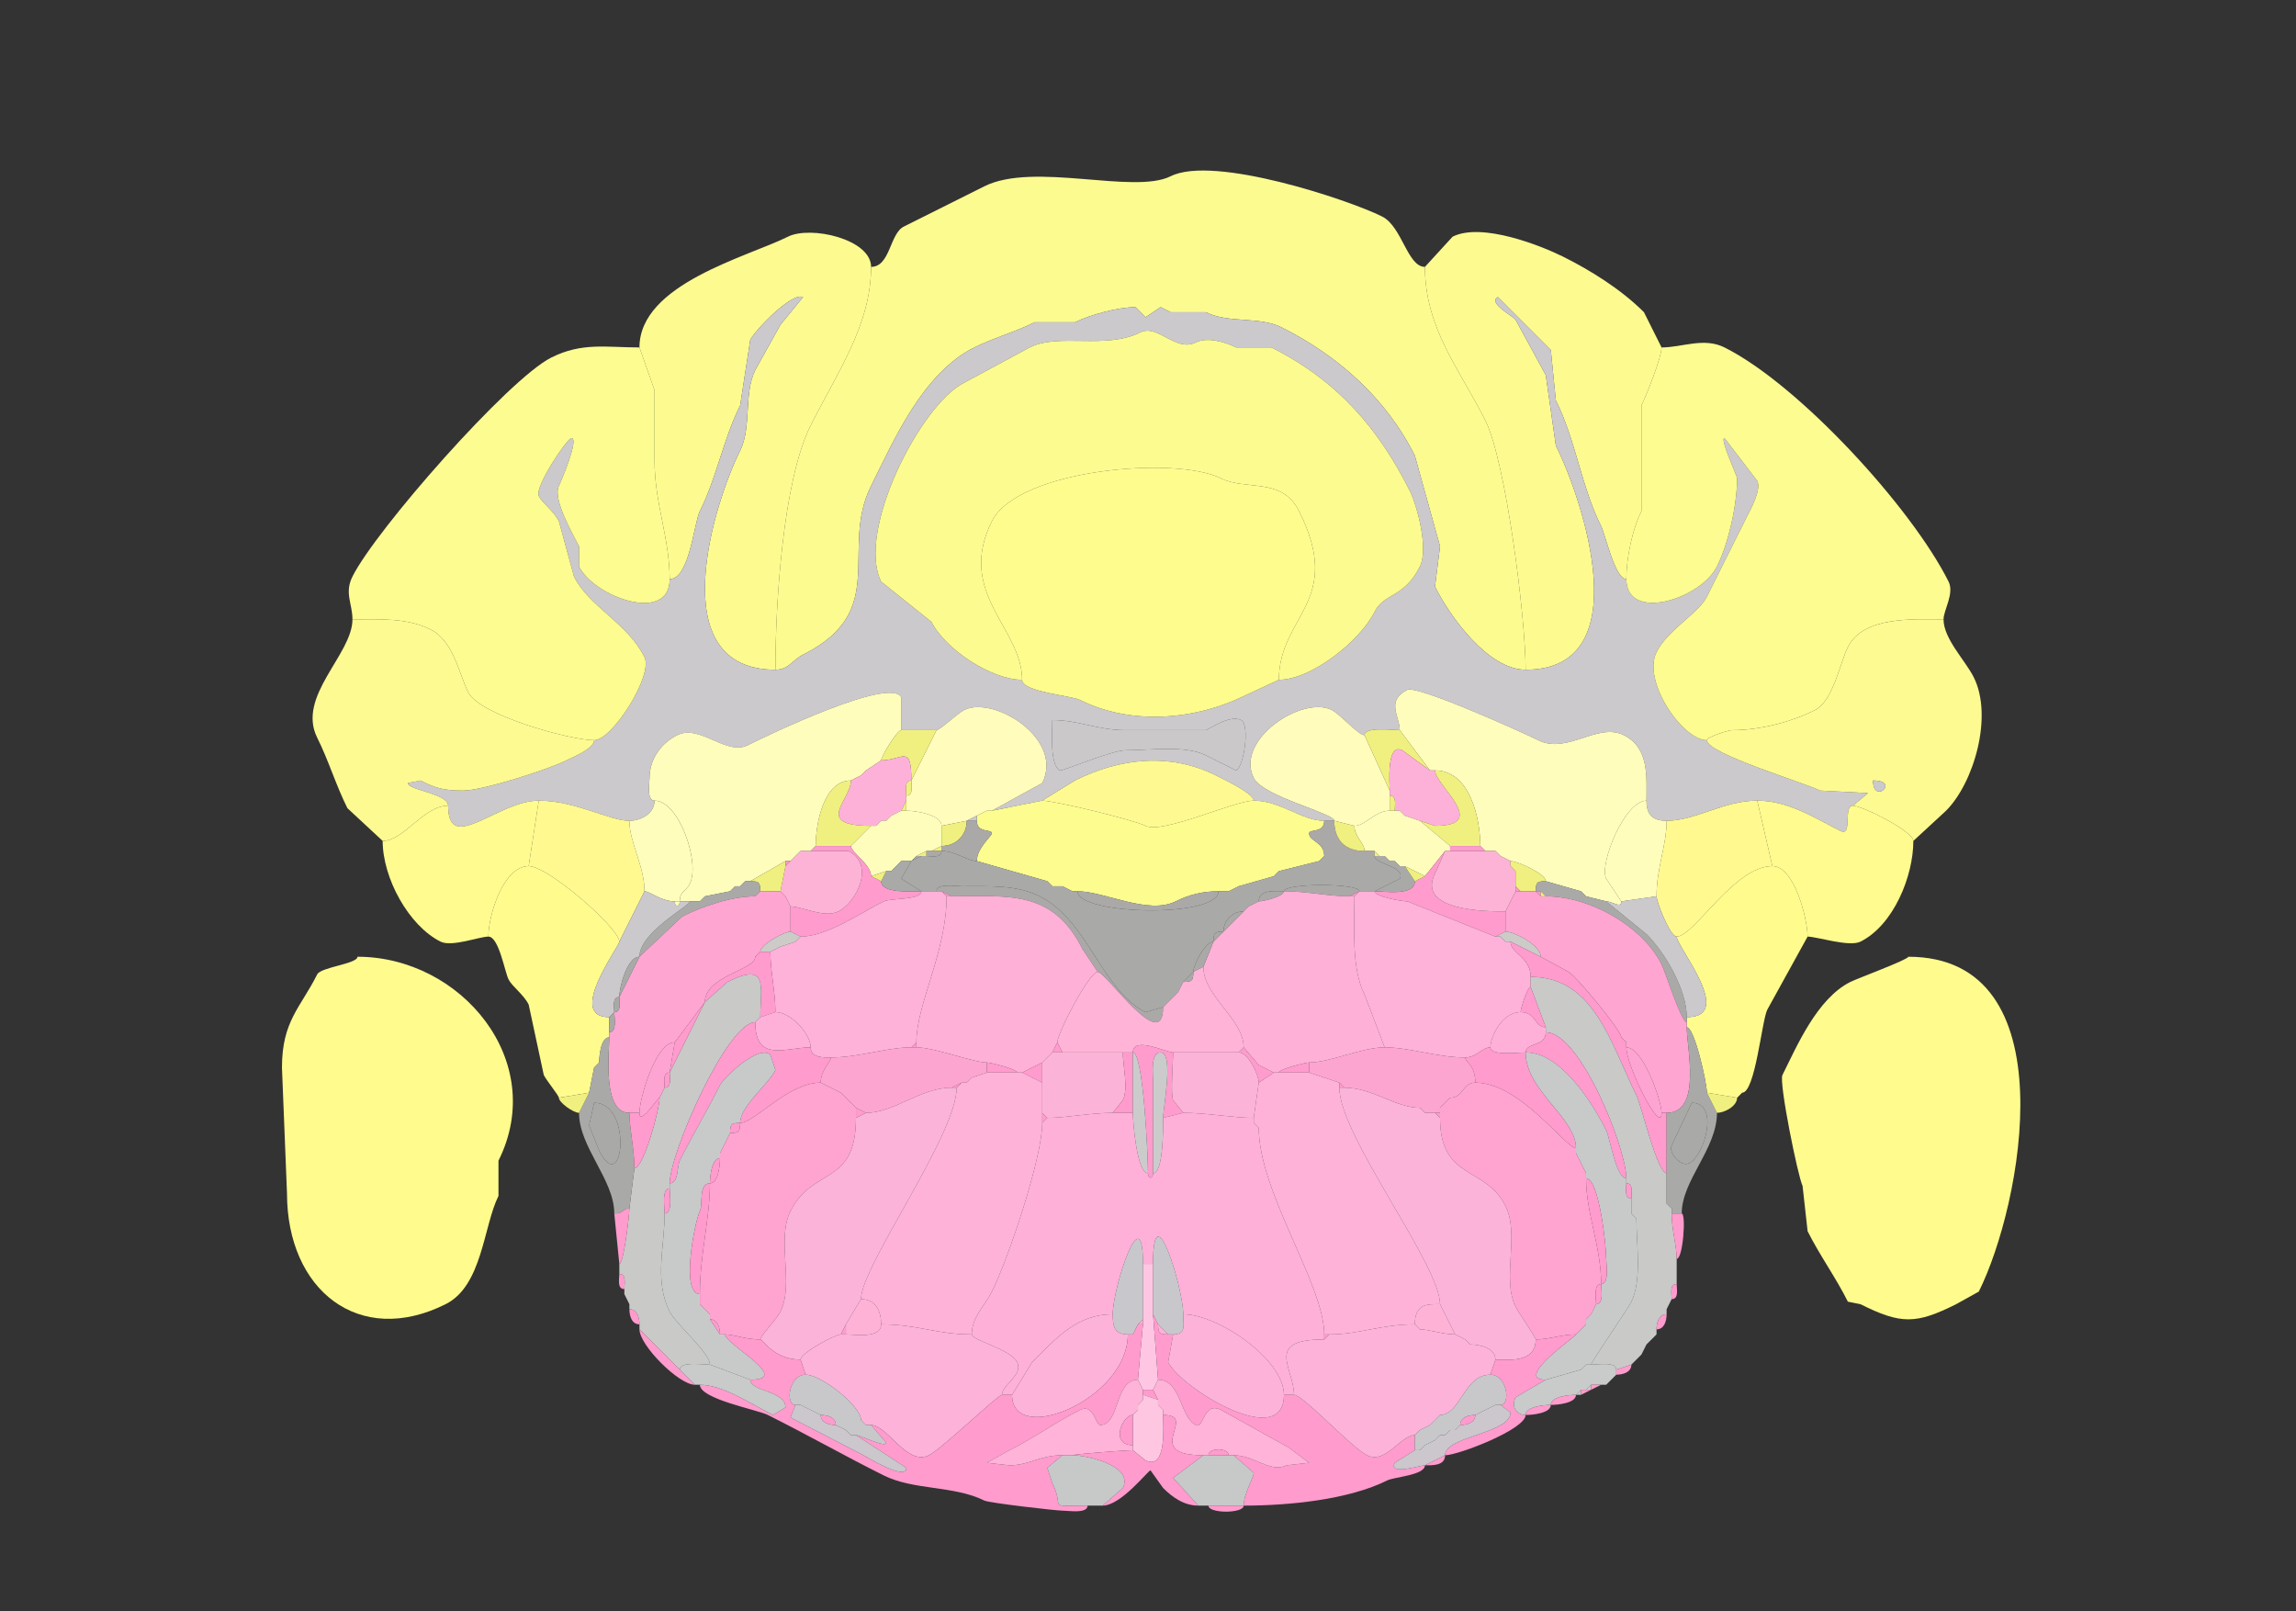 <svg xmlns="http://www.w3.org/2000/svg" viewBox="0 0 456 320"><rect x="0" y="0" width="456" height="320" fill="#333333" stroke="none"/><path fill="#FCFB90" id="CUL4, 5" d="M154 133c2.678 0 3.323-1.911 5.5-3 17.308-8.654 7.182-20.864 13.5-33.5 4.45-8.9 10.182-22.341 20.5-27.5 3.796-1.898 8.149-3.075 12-5h8c3.006-1.503 8.585-3 12-3l2 2 3-2 2 1h7c4.563 2.281 10.557.778 15 3 10.967 5.483 20.68 13.86 26.5 25.5l5 18-1 8c2.952 5.905 10.539 16.5 18 16.5 0-10.332-3.927-41.353-8-49.5-5.027-10.054-12-18.264-12-30.5-3.475 0-4.543-8.021-8.5-10-6.61-3.305-33.45-12.275-42-8-7.349 3.674-27.163-2.918-37 2l-16 8c-2.811 1.406-2.683 8-6.5 8 0 11.544-6.745 20.99-12 31.5-5.482 10.965-7 35.196-7 48.5Z"/><path fill="#FDFB8F" id="SIM" d="M133 115c3.943 0 4.8-11.1 6-13.5 3.371-6.741 4.629-14.259 8-21l2-13c.977-1.954 8.325-9.588 10.5-8.5l-4.5 5.5-5 9c-2.328 4.656-.685 11.37-3 16-5.245 10.49-15.632 43.5 7 43.5 0-13.304 1.518-37.535 7-48.5 5.255-10.51 12-19.956 12-31.5 0-5.516-12.013-8.244-16.5-6-8.01 4.005-29.5 9.376-29.5 22l3 8.5v14c0 8.548 3 15.277 3 23.5ZM323 115c-2.253 0-4.115-8.73-5-10.5-3.952-7.905-5.02-17.04-9-25l-1-10L297.5 59c-2.202 1.101 3.193 3.886 3.5 4.5l6 11 2 14c5.508 11.016 16.522 44.5-6 44.5 0-10.332-3.927-41.353-8-49.5-5.027-10.054-12-18.264-12-30.5l5.5-6c5.819-2.91 17.661 1.83 22 4 5.459 2.73 11.47 6.47 16 11l3.5 7c0 1.931-2.962 9.425-4 11.5v21c-1.8 3.6-3 9.281-3 13.5Z"/><path fill="#CBC9CC" id="arb" fill-rule="evenodd" d="M209 143c0 2.256-.55 8.975 1.5 10 .411.206 10.354-4 13-4 4.892 0 11.88-1.06 16 1l6 3c1.609-.804 2.748-9.126 1-10-2.05-1.025-5.453 1.227-7 2h-16c-5.468 0-9.336-2-14.5-2m54 20h2c0-1.499-14.143-4.787-16-8.5-3.778-7.557 9.612-16.444 15.5-13.5 1.667.834 5.289 5 6.5 5 0-1.714 5.594-1 7-1 0-2.747-2.817-5.842 1.5-8 1.972-.986 22.985 8.492 26 10 5.769 2.885 11.787-3.606 17-1 5.066 2.533 4.5 8.233 4.5 13 0 2.708 1.119 4 4 4 5.724 0 11.316-4 18-4 6.147 0 11.348 3.424 16.5 6 2.542 1.271.471-5 2.5-5l3-2.5-9.5-.5c-3.199-1.599-22.5-7.338-22.5-10-4.808 0-12.898-11.705-10-17.5 2.213-4.427 8.336-7.671 10-11l8-16c.665-1.33 2.875-5.25 2-7l-6.5-8.5c-1.029 0 2.5 7.455 2.5 8 0 5.328-1.739 12.979-4 17.5-3.262 6.525-18 11.099-18 2.5-2.253 0-4.115-8.73-5-10.5-3.952-7.905-5.02-17.04-9-25l-1-10L297.5 59c-2.202 1.101 3.193 3.886 3.5 4.5l6 11 2 14c5.508 11.016 16.522 44.5-6 44.5-7.461 0-15.048-10.595-18-16.5l1-8-5-18c-5.82-11.64-15.533-20.017-26.5-25.5-4.443-2.222-10.437-.719-15-3h-7l-2-1-3 2-2-2c-3.415 0-8.994 1.497-12 3h-8c-3.851 1.925-8.204 3.102-12 5-10.318 5.159-16.05 18.6-20.5 27.5-6.318 12.636 3.808 24.846-13.5 33.5-2.177 1.089-2.822 3-5.5 3-22.632 0-12.245-33.01-7-43.5 2.315-4.63.672-11.344 3-16l5-9 4.5-5.5c-2.175-1.088-9.523 6.546-10.5 8.5l-2 13c-3.371 6.741-4.629 14.259-8 21-1.2 2.4-2.057 13.5-6 13.5 0 8.916-14.939 3.621-18-2.5v-4c-1.095-2.191-5.313-9.374-4-12 .378-.755 4.098-9.5 2.5-9.5-.852 0-7.381 9.739-6.5 11.5.7 1.4 2.998 2.997 4 5l3 11c3.005 6.01 10.585 9.17 14 16 1.785 3.569-6.383 16.5-10 16.5 0 1.644-4.257 3.379-5.5 4-3.542 1.771-16.64 6-20.5 6-3.835 0-5.39-.445-8.5-2l-2.5.5c0 1.453 8 2.061 8 4.5 0 9.874 9.872-1 18-1 7.283 0 14.005 4 18 4 2.313 0 5-1.452 5-4-1.614 0-1-3.31-1-4.5 0-3.729 2.257-6.879 5.5-8.5 4.504-2.252 9.718 4.141 14 2 4.014-2.007 28.39-13.72 30.5-9.5v6.5h7c.656 0 4.138-3.319 5.5-4 5.819-2.909 19.893 5.714 15.5 14.5l-10 5.5 10-2 6.5-4c8.845-4.423 18.768-5.616 28-1 1.258.629 7.5 3.576 7.5 5 5.304 0 9.506 4 14 4m-60-28c-6.056 0-15.267-6.034-18-11.5l-10-8c-4.97-9.939 7.757-35.128 16.5-39.5l13-7c5.861-2.93 15.045.478 22-3 3.426-1.713 7.004 3.998 11 2 2.147-1.073 5.572-.214 8 1h7c13.175 6.588 21.381 16.263 27.5 28.5 1.393 2.785 3.783 11.435 2 15-3.131 6.262-7.109 5.218-9 9-2.923 5.846-12.617 13.5-19 13.5l-6.5 3c-10.126 5.063-22.857 6.071-33 1-1.789-.895-11.5-1.558-11.5-4Z"/><path fill="#FCFB90" id="CUL4, 5" d="M203 135c-6.056 0-15.267-6.034-18-11.5l-10-8c-4.97-9.939 7.757-35.128 16.5-39.5l13-7c5.861-2.93 15.045.478 22-3 3.426-1.713 7.004 3.998 11 2 2.147-1.073 5.572-.214 8 1h7c13.175 6.588 21.381 16.263 27.5 28.5 1.393 2.785 3.783 11.435 2 15-3.131 6.262-7.109 5.218-9 9-2.923 5.846-12.617 13.5-19 13.5 0-12.835 13.032-15.435 4-33.5-3.407-6.813-10.485-3.993-15.5-6.5-9.041-4.52-40.357-1.785-45.5 8.5-7.158 14.316 6 21.249 6 31.5Z"/><path fill="#FCFC90" id="ANcr1" d="M70 123c5.599 0 10.882-.309 15.5 2 4.584 2.292 5.647 8.793 7.5 12.5 2.28 4.559 20.299 9.5 25 9.5 3.617 0 11.785-12.931 10-16.5-3.415-6.83-10.995-9.99-14-16l-3-11c-1.002-2.003-3.3-3.6-4-5-.881-1.761 5.648-11.5 6.5-11.5 1.598 0-2.122 8.745-2.5 9.5-1.313 2.626 2.905 9.809 4 12v4c3.061 6.121 18 11.416 18 2.5 0-8.223-3-14.952-3-23.5v-14l-3-8.5c-6.566 0-11.38-1.06-17.5 2-8.535 4.268-34.858 34.215-39.5 43.5-1.636 3.272 0 5.378 0 8.5ZM386 123c-5.986 0-15.913-.674-19 5.5-1.56 3.12-2.939 10.719-6.5 12.5-4.721 2.36-10.846 4-16.5 4-.671 0-5 1.328-5 2-4.808 0-12.898-11.705-10-17.5 2.213-4.427 8.336-7.671 10-11l8-16c.665-1.33 2.875-5.25 2-7l-6.5-8.5c-1.029 0 2.5 7.455 2.5 8 0 5.328-1.739 12.979-4 17.5-3.262 6.525-18 11.099-18 2.5 0-4.219 1.2-9.9 3-13.5v-21c1.038-2.075 4-9.569 4-11.5 4.108 0 8.375-2.062 12.5 0 14.773 7.386 37.144 31.787 44.5 46.5 1.182 2.364-1 5.696-1 7.5Z"/><path fill="#FFFC8E" id="CENT3" d="M203 135c0 2.442 9.711 3.105 11.5 4 10.143 5.071 22.874 4.063 33-1l6.5-3c0-12.835 13.032-15.435 4-33.5-3.407-6.813-10.485-3.993-15.5-6.5-9.041-4.52-40.357-1.785-45.5 8.5-7.158 14.316 6 21.249 6 31.5Z"/><path fill="#FCFA91" id="ANcr2" d="M89 160c-4.858 0-8.81 7-13 7l-7-6.5c-2.308-4.615-3.727-9.454-6-14-4.125-8.25 7-16.518 7-23.5 5.599 0 10.882-.309 15.5 2 4.584 2.292 5.647 8.793 7.5 12.5 2.28 4.559 20.299 9.5 25 9.5 0 1.644-4.257 3.379-5.5 4-3.542 1.771-16.64 6-20.5 6-3.835 0-5.39-.445-8.5-2l-2.5.5c0 1.453 8 2.061 8 4.5Z"/><path fill="#FCFA91" id="ANcr2" fill-rule="evenodd" d="M372 155c0 4.957 5.531 0 0 0m-4 5c1.839 0 12 5.09 12 7l6.5-6c5.492-5.492 9.393-18.715 5.5-26.5-1.666-3.332-6-7.647-6-11.5-5.986 0-15.913-.674-19 5.5-1.56 3.12-2.939 10.719-6.5 12.5-4.721 2.36-10.846 4-16.5 4-.671 0-5 1.328-5 2 0 2.662 19.301 8.401 22.5 10l9.5.5-3 2.5Z"/><path fill="#FFFDBC" id="IP" d="M137 179h2l1-1 5-1 1-1h1l1-1h1l7-4h1l1-1 1-1h2l1-1c0-4.45 1.584-13 7-13l2-1 1-1 3-2c0-.781 3.19-6 4-6v-6.5c-2.11-4.22-26.486 7.493-30.5 9.5-4.282 2.141-9.496-4.252-14-2-3.243 1.621-5.5 4.771-5.5 8.5 0 1.19-.614 4.5 1 4.5 4.843 0 9.096 12.309 7 16.5-.809 1.619-2 1.471-2 3.5h2ZM319 179c1.238 0 3 1.514 3 0l-3-4.5c-1.44-2.88 3.66-15.5 8-15.5 0-4.767.566-10.467-4.5-13-5.213-2.606-11.231 3.885-17 1-3.015-1.508-24.028-10.986-26-10-4.317 2.158-1.5 5.253-1.5 8l6 8h1c7.025 0 9 9.744 9 15l1 1h2l1 1 2 1c1.301 0 7 2.496 7 4l7 2 1 1 4 1Z"/><path fill="#FFFCBC" id="FN" d="m192 163-5 1c0-2.189-5.066-3-7-3v-3c1.473 0 1-1.952 1-3l5-10c.656 0 4.138-3.319 5.5-4 5.819-2.909 19.893 5.714 15.5 14.5l-10 5.5h-1l-2 1-2 1ZM265 163l4 1c2.232 0 4.029-3 7-3v-4l-5-11c-1.211 0-4.833-4.166-6.5-5-5.888-2.944-19.278 5.943-15.5 13.5 1.857 3.713 16 7.001 16 8.5Z"/><path fill="#CBC8CA" id="cbc" d="M209 143c0 2.256-.55 8.975 1.5 10 .411.206 10.354-4 13-4 4.892 0 11.88-1.06 16 1l6 3c1.609-.804 2.748-9.126 1-10-2.05-1.025-5.453 1.227-7 2h-16c-5.468 0-9.336-2-14.5-2Z"/><path fill="#F0F080" id="CB" d="M175 151c4.24 0 6-3.415 6 4l5-10h-7c-.81 0-4 5.219-4 6ZM284 153l-5.5-4c-3.201-1.601-2.5 6.669-2.5 8l-5-11c0-1.714 5.594-1 7-1l6 8Z"/><path fill="#FEB1D8" id="ICB" d="M173 164h1l1-1h1l1-1 2-1 1-2v-1c0-1.048-.473-3 1-3 0-7.415-1.76-4-6-4l-3 2-1 1-2 1c0 3.909-7.56 9 4 9ZM279 162l3 1 3 1c11.024 0 0-8.084 0-11h-1l-5.5-4c-3.201-1.601-2.5 6.669-2.5 8v1c1.473 0 1 1.952 1 3h1l1 1Z"/><path fill="#FEFA91" id="LING" d="M207 159c2.357 0 18.086 3.793 20.5 5 3.383 1.692 17.666-5 21.5-5 0-1.424-6.242-4.371-7.5-5-9.232-4.616-19.155-3.423-28 1l-6.5 4Z"/><path fill="#F0F080" id="CB" d="m172 153-1 1 1-1ZM288 168h6c0-5.256-1.975-15-9-15 0 2.916 11.024 11 0 11l-3-1 6 5ZM171 154l-2 1 2-1ZM162 168h7l4-4c-11.56 0-4-5.091-4-9-5.416 0-7 8.55-7 13ZM181 155c-1.473 0-1 1.952-1 3 1.473 0 1-1.952 1-3Z"/><path fill="#CBC9CC" id="arb" d="M372 155c0 4.957 5.531 0 0 0Z"/><path fill="#F0F080" id="CB" d="M276 161h1c0-1.048.473-3-1-3v3Z"/><path fill="#FFFB8E" id="PRM" d="M105 172c-5.042 0-8 9.77-8 14-1.77 0-7.275 2.113-9.5 1-6.323-3.162-11.5-12.6-11.5-20 4.19 0 8.142-7 13-7 0 9.874 9.872-1 18-1l-2 13Z"/><path fill="#FFF990" id="COPY" d="m128 177-5 10c0-2.63-14.125-15-18-15l2-13c7.283 0 14.005 4 18 4 0 4.317 3 8.949 3 14Z"/><path fill="#FFFDBB" id="DN" d="M134 179h1c0-2.029 1.191-1.881 2-3.5 2.096-4.191-2.157-16.5-7-16.5 0 2.548-2.687 4-5 4 0 4.317 3 8.949 3 14 1.031 0 3.289 2 6 2Z"/><path fill="#F0F080" id="CB" d="M179 161h1v-2l-1 2Z"/><path fill="#FDFC8F" id="NOD" d="M242 177h2l2-1 7-2 1-1 8-2 1-1c0-2.863-3-2.843-3-4.5 0-.93 3 .033 3-2.5-4.494 0-8.696-4-14-4-3.834 0-18.117 6.692-21.5 5-2.414-1.207-18.143-5-20.5-5l-10 2h-1l-2 1v1c0 2.533 3 1.57 3 2.5 0 .483-3 2.911-3 5.5l14 4 1 1h2l2 1h1c5.372 0 14.024 4.738 19.5 2 2.614-1.307 5.334-2 8.5-2Z"/><path fill="#FFFDBB" id="DN" d="m329 178-7 1-3-4.5c-1.44-2.88 3.66-15.5 8-15.5 0 2.708 1.119 4 4 4 0 4.967-2 9.297-2 15Z"/><path fill="#FFF990" id="COPY" d="M329 178c0 1.088 2.665 8 4 8 3.466 0 11.411-14 19-14l-3-13c-6.684 0-12.276 4-18 4 0 4.967-2 9.297-2 15Z"/><path fill="#FFFB8E" id="PRM" d="M352 172c4.425 0 7 10.663 7 14 1.845 0 8.263 2.119 10.5 1 6.581-3.29 10.5-12.993 10.5-20 0-1.91-10.161-7-12-7-2.029 0 .042 6.271-2.5 5-5.152-2.576-10.353-6-16.5-6l3 13Z"/><path fill="#FEFDBC" id="VeCB" d="M176 173h1l1-1 1-1h2l1-1 2-1h1l2-1v-4c0-2.189-5.066-3-7-3h-1l-2 1-1 1h-1l-1 1h-1l-4 4c0 1.287 4 3.637 4 6l3-1Z"/><path fill="#CBC9CC" id="arb" d="m196 161-2 1 2-1Z"/><path fill="#FEFDBC" id="VeCB" d="m279 172 4 2 4-5h1v-1l-6-5-3-1-1-1h-2c-2.971 0-4.768 3-7 3 0 2.25 2 3.376 2 5h2l1 1h1l1 1h1l1 1h1Z"/><path fill="#F0F080" id="CB" d="m278 161 1 1-1-1ZM177 162l-1 1 1-1Z"/><path fill="#CBC9CC" id="arb" d="M192 163h2v-1l-2 1Z"/><path fill="#F0F080" id="CB" d="m175 163-1 1 1-1ZM187 164v4c2.868 0 5-2.132 5-5l-5 1Z"/><path fill="#AAA9A7" id="V4" d="M187 169c2.765 0 5.165 2 7 2 0-2.589 3-5.017 3-5.5 0-.93-3 .033-3-2.5h-2c0 2.868-2.132 5-5 5v1ZM263 170h10v-1h-2c-3.973 0-6-2.299-6-6h-2c0 2.533-3 1.57-3 2.5 0 1.657 3 1.637 3 4.5Z"/><path fill="#F0F080" id="CB" d="M269 164c0 2.25 2 3.376 2 5-3.973 0-6-2.299-6-6l4 1Z"/><path fill="#FF9BCD" id="MY" d="m157 185 2 1c5.209 0 11.974-4.737 16.5-7 1.303-.652 7.5-.219 7.5-2-1.899 0-8 .488-8-2l-2-1c0-2.363-4-4.713-4-6h-7l-1 1h7.5c5.342 2.671 1.649 10.176-2 12-2.772 1.386-7.269-1-9.5-1v5Z"/><path fill="#F0F080" id="CB" d="M185 169h2v-1l-2 1Z"/><path fill="#FF9BCD" id="MY" d="M288 169h7l-1-1h-6v1Z"/><path fill="#F0F080" id="CB" d="m159 169-1 1 1-1Z"/><path fill="#FDB3D6" id="SUV" d="m156 178 1 2c2.231 0 6.728 2.386 9.5 1 3.649-1.824 7.342-9.329 2-12H159l-1 1-1 1-1 1-1 5 1 1Z"/><path fill="#F0F080" id="CB" d="M183 170h1v-1l-2 1h1Z"/><path fill="#AAA9A7" id="V4" d="M187 169c0 1.473-1.952 1-3 1v-1h3Z"/><path fill="#A9AAA8" id="chpl" d="m232 199-1 1-3.5 1c-8.738-4.369-11.393-18.196-21-23-4.618-2.309-9.901-2-15.5-2-1.235 0-5-.643-5 1h-3l-4-2.5 2-3.5 2-1h1c1.048 0 3 .473 3-1 2.765 0 5.165 2 7 2l14 4 1 1h2l2 1h1c0 4.728 28 5.368 28 0h2l2-1 7-2 1-1 8-2 1-1h10c0 1.627 6.235 2.031 5 4.5l-5 2.5h-3c0-1.647-15-1.647-15 0-1.622 0-5-.461-5 2l-2 1-1 1c-2.226 0-4 1.774-4 4-1.747 0-2 .253-2 2-1.617 0-4 4.583-4 6l-2 2-1 2-1 1-1 1Z"/><path fill="#F0F080" id="CB" d="M273 170h1l-1-1v1Z"/><path fill="#FF9BCD" id="MY" d="m299 185-2 1-17.5-7c-1.147 0-6.5-.957-6.5-2 1.949 0 8 .991 8-2l2-1 4-5-2 4.5c-3.745 7.49 10.456 7.5 14 7.5v4Z"/><path fill="#FDB3D6" id="SUV" d="m301 177-2 4c-3.544 0-17.745-.01-14-7.5l2-4.5h10l1 1 2 1v1l1 1v4Z"/><path fill="#FF9BCD" id="MY" d="m297 169 1 1-1-1ZM158 170l-1 1 1-1Z"/><path fill="#A9AAA7" id="V4r" d="m183 170-2 1 1-1h1Z"/><path fill="#AAA9A7" id="V4" d="m263 170-1 1 1-1Z"/><path fill="#A9AAA7" id="V4r" d="M281 175c0 2.991-6.051 2-8 2l5-2.5c1.235-2.469-5-2.873-5-4.5h2l1 1h1l1 1h1l2 3Z"/><path fill="#F0F080" id="CB" d="m275 170 1 1-1-1ZM151 177h4l1-5v-1l-7 4c1.747 0 2 .253 2 2Z"/><path fill="#FF9BCD" id="MY" d="m157 171-1 1v-1h1Z"/><path fill="#F0F080" id="CB" d="m179 171-1 1 1-1Z"/><path fill="#A9AAA7" id="V4r" d="M175 175c0 2.488 6.101 2 8 2l-4-2.5 2-3.5h-2l-1 1-1 1h-1l-1 2Z"/><path fill="#F0F080" id="CB" d="m277 171 1 1-1-1ZM302 177h3c0-1.747.253-2 2-2 0-1.504-5.699-4-7-4v1l1 1v3l1 1Z"/><path fill="#FFFC8D" id="PFL" d="m117 217-6 1c0-.402-2.465-3.43-3-4.5l-3-14c-1.002-2.003-3.3-3.6-4-5-.75-1.499-1.927-8.5-4-8.5 0-4.23 2.958-14 8-14 3.875 0 18 12.37 18 15 0 .996-10.602 15-2 15v4c-1.638 0-2 3.576-2 5l-1 1-1 5Z"/><path fill="#F0F080" id="CB" d="m178 172-1 1 1-1ZM283 174l-2 1-2-3 4 2Z"/><path fill="#FF9BCD" id="MY" d="m300 172 1 1-1-1Z"/><path fill="#FFFC8D" id="PFL" d="m346 217-1 1-6-1c0-1.964-2.46-13-4-13v-2c9.767 0-2-13.957-2-16 3.466 0 11.411-14 19-14 4.425 0 7 10.663 7 14l-8 14.5c-1.107 2.214-2.399 16.5-5 16.5Z"/><path fill="#F0F080" id="CB" d="m173 174 2 1 1-2-3 1Z"/><path fill="#AAA9A7" id="V4" d="m254 173-1 1 1-1Z"/><path fill="#F0F080" id="CB" d="m148 175-1 1 1-1Z"/><path fill="#A9AAA7" id="V4r" d="M137 179h2l1-1 5-1 1-1h1l1-1h1c1.747 0 2 .253 2 2l-1 1c-4.703 0-10.517 2.008-14.5 4l-8.5 8c0-4.9 10-10.073 10-11Z"/><path fill="#AAA9A7" id="V4" d="m208 175 1 1-1-1Z"/><path fill="#A9AAA7" id="V4r" d="M335 202v1c-1.094 0-4.254-10.008-5-11.5-3.735-7.471-14.11-13.5-23-13.5l-1-1h-1c0-1.747.253-2 2-2l7 2 1 1 4 1 8 6.5c3.807 3.807 8 11.134 8 16.5Z"/><path fill="#F0F080" id="CB" d="m146 176-1 1 1-1Z"/><path fill="#AAA9A7" id="V4" d="M218 193c1.673 0 13 16.655 13 7l-3.5 1c-8.738-4.369-11.393-18.196-21-23-4.618-2.309-9.901-2-15.5-2-1.235 0-5-.643-5 1h1l2 1c11.245 0 20.077-1.347 26 10.5l3 4.5ZM211 176l2 1-2-1ZM246 176l-2 1 2-1ZM270 177l-2 1c-4.077 0-8.431-1-13-1 0-1.647 15-1.647 15 0Z"/><path fill="#FF9BCD" id="MY" d="M301 177h1l-1-1v1Z"/><path fill="#CBC9CC" id="arb" d="m122 201-1 1c-8.602 0 2-14.004 2-15l5-10c1.031 0 3.289 2 6 2 0 1.186 1 1.186 1 0h2c0 .927-10 6.1-10 11-2.447 0-4 6.063-4 8-1.473 0-1 1.952-1 3Z"/><path fill="#F0F080" id="CB" d="m151 177-1 1 1-1Z"/><path fill="#FEA5D1" id="DCO" d="M125 221h2c0-2.769 3.189-14 7-14l6-8c0-5.197 10-6.329 10-9l1-1c0-1.428 4.822-4 6-4v-5l-1-2-1-1h-4l-1 1c-4.703 0-10.517 2.008-14.5 4l-8.5 8-4 8c0 1.048.473 3-1 3 0 1.145.579 4-1 4v1c0 3.421-1.378 15 4 15Z"/><path fill="#FF9BCD" id="MY" d="m155 177 1 1-1-1Z"/><path fill="#FEB1D9" id="SPIV" d="M181 208c-4.943 0-10.289 2-16 2-1.465 0-4 .109-4-2 0-2.63-3.882-7-7-7 0-4.05-1-8.105-1-12l2-1 3-1 1-1c5.209 0 11.974-4.737 16.5-7 1.303-.652 7.5-.219 7.5-2h4l1 1c0 11.102-6 21.364-6 29l-1 1Z"/><path fill="#FF9BCD" id="MY" d="M188 178h1l-2-1 1 1Z"/><path fill="#FFB0D7" id="MV" d="M202 213h1l4-2 1-1 1-1 1-2c0-1.851 6.346-14 8-14l-3-4.5c-5.923-11.847-14.755-10.5-26-10.5h-1c0 11.102-6 21.364-6 29v1c3.611 0 11.224 3 14 3 .706 0 6 1.325 6 2Z"/><path fill="#AAA9A7" id="V4" d="M214 177c5.372 0 14.024 4.738 19.5 2 2.614-1.307 5.334-2 8.5-2 0 5.368-28 4.728-28 0ZM255 177c-1.622 0-5-.461-5 2 1.041 0 5-.986 5-2Z"/><path fill="#FFB0D7" id="MV" d="M253 213h1c0-.675 5.294-2 6-2 4.211 0 10.406-3 15-3l-4-10.5c-2.623-5.247-2-13.196-2-19.5h-1c-4.077 0-8.431-1-13-1 0 1.014-3.959 2-5 2l-2 1-1 1-4 4-2 2-2 5c0 5.947 8 10.311 8 16l3 3.5 3 1.5Z"/><path fill="#FF9BCD" id="MY" d="M268 178h1l1-1-2 1Z"/><path fill="#FEB1D9" id="SPIV" d="M296 208c-1.624 0-2.75 2-5 2-5.668 0-10.977-2-16-2l-4-10.5c-2.623-5.247-2-13.196-2-19.5l1-1h3c0 1.043 5.353 2 6.5 2l17.5 7h1l1 1h1c0 2.35 4 3.056 4 7v2c-.672 0-2 4.329-2 5-3.771 0-6 5.009-6 7Z"/><path fill="#FEA5D1" id="DCO" d="M330 221h1c7.057 0 4-12.864 4-17v-1c-1.094 0-4.254-10.008-5-11.5-3.735-7.471-14.11-13.5-23-13.5h-1l-1-1h-4l-2 4v4c1.704 0 7 2.715 7 5l5.5 3c1.446.723 10.5 11.648 10.5 13l1 1v1c3.346 0 7 10.673 7 13Z"/><path fill="#FF9BCD" id="MY" d="M306 177v1l-1-1h1Z"/><path fill="#F0F080" id="CB" d="M306 178h1l-1-1v1ZM314 177l1 1-1-1ZM140 178l-1 1 1-1Z"/><path fill="#CBC9CC" id="arb" d="M333 186c0 2.043 11.767 16 2 16 0-5.366-4.193-12.693-8-16.5l-8-6.5c1.238 0 3 1.514 3 0l7-1c0 1.088 2.665 8 4 8Z"/><path fill="#FFFDBC" id="IP" d="M134 179h1c0 1.186-1 1.186-1 0Z"/><path fill="#AAA9A7" id="V4" d="m250 179-2 1 2-1ZM248 180l-1 1 1-1ZM247 181c-2.226 0-4 1.774-4 4l4-4Z"/><path fill="#CCCBC8" id="das" d="M151 189h2l2-1 3-1 1-1-2-1c-1.178 0-6 2.572-6 4Z"/><path fill="#AAA9A7" id="V4" d="M243 185c-1.747 0-2 .253-2 2l2-2Z"/><path fill="#CCCBC8" id="das" d="m300 187 6 3c0-2.285-5.296-5-7-5l-2 1h1l1 1h1Z"/><path fill="#FF9BCD" id="MY" d="m159 186-1 1 1-1ZM298 186l1 1-1-1Z"/><path fill="#AAA9A7" id="V4" d="m239 192-2 1c0-1.417 2.383-6 4-6l-2 5Z"/><path fill="#FF9BCD" id="MY" d="M331 221v12c-1.879 0-4.972-13.444-6-15.5-5.148-10.296-8.39-23.5-21-23.5 0-3.944-4-4.65-4-7l6 3 5.5 3c1.446.723 10.5 11.648 10.5 13l1 1v1c0 3.725 7 17.643 7 13h1ZM155 188l-2 1 2-1Z"/><path fill="#CCCBC8" id="das" d="m151 189-1 1 1-1Z"/><path fill="#FF9BCD" id="MY" d="m154 201-3 1c0-5.965 1.779-11.139-6.5-7l-4.5 4c0-5.197 10-6.329 10-9l1-1h2c0 3.895 1 7.95 1 12Z"/><path fill="#FFFC8D" id="PFL" d="M71 190c0 1.414-7.28 2.058-8 3.5-3.306 6.611-7 9.26-7 18.5l1 25c0 19.184 14.3 30.6 31.5 22 7.319-3.659 7.502-15.504 10.5-21.5v-7c9.887-19.774-7.411-40.5-28-40.5Z"/><path fill="#A9AAA7" id="V4r" d="M127 190c-2.447 0-4 6.063-4 8l4-8Z"/><path fill="#FFFC8D" id="PFL" d="M379 190c0 .562-10.135 4.317-11.5 5-6.646 3.323-10.667 12.834-13.5 18.5-.727 1.455 3.079 20.159 4 22l1 9c2.4 4.8 5.571 9.142 8 14l2.5.5c8.068 4.034 11.045 3.977 19 0l4.5-2.5c8.618-17.236 17.915-66.5-14-66.5Z"/><path fill="#FFB3D7" id="PRP" d="M233 209h13l1-1c0-5.689-8-10.053-8-16l-2 1c0 1.747-.253 2-2 2l-1 2-1 1-1 1-1 1c0 9.655-11.327-7-13-7-1.654 0-8 12.149-8 14l1 2h14c0-3.312 6.639 0 8 0Z"/><path fill="#C9C9C8" id="icp" d="M141 271c-1.321 0-6-.684-6 1l-8-8v-1c0-1.238-.423-3-2-3v-1l-1-2v-1c0-1.048.473-3-1-3v-2c.886 0 2-9.728 2-11l1-8c1.844 0 5-11.739 5-14l1-2c1.473 0 1-1.952 1-3l7-14 4.5-4c8.279-4.139 6.5 1.035 6.5 7l-1 1c-5.558 0-17 26.014-17 32v1c-1.643 0-1 3.765-1 5 0 6.593-2.115 13.271 1 19.5 1.191 2.383 8 8.191 8 10.5Z"/><path fill="#AAA9A7" id="V4" d="m237 193-2 2c1.747 0 2-.253 2-2Z"/><path fill="#C9C9C8" id="icp" d="m324 271-3 1c0-1.643-3.765-1-5-1 0-.496 7.176-10.852 8-12.5 2.115-4.23 1-11.483 1-16.5l-1-1v-3c0-1.048.473-3-1-3v-1c0-5.968-9.163-29-16-29v-1l-3-8v-2c12.61 0 15.852 13.204 21 23.5 1.028 2.056 4.121 15.5 6 15.5v6l1 1v1c0 3.222 1 6.277 1 9v5c-1.473 0-1 1.952-1 3l-1 2v1c-1.577 0-2 1.762-2 3v1l-1 1-1 1-1 2-1 1-1 1Z"/><path fill="#AAA9A7" id="V4" d="m235 195-1 2 1-2Z"/><path fill="#FF9BCD" id="MY" d="M302 201c3.151 0 2.703 3 5 3l-3-8c-.672 0-2 4.329-2 5Z"/><path fill="#AAA9A7" id="V4" d="m234 197-1 1 1-1Z"/><path fill="#A9AAA7" id="V4r" d="M123 198c-1.473 0-1 1.952-1 3 1.473 0 1-1.952 1-3Z"/><path fill="#AAA9A7" id="V4" d="m233 198-1 1 1-1Z"/><path fill="#FF9BCD" id="MY" d="m134 207-1 6 7-14-6 8Z"/><path fill="#AAA9A7" id="V4" d="m232 199-1 1 1-1Z"/><path fill="#A9AAA7" id="V4r" d="M121 202v3c1.579 0 1-2.855 1-4l-1 1Z"/><path fill="#FFB0D9" id="x" d="M150 203c0 8.107 6.066 5 11 5 0-2.63-3.882-7-7-7l-3 1-1 1ZM296 208c0 1.714 5.594 1 7 1 0-2.007 4-1.121 4-4v-1c-2.297 0-1.849-3-5-3-3.771 0-6 5.009-6 7Z"/><path fill="#FF9BCD" id="MY" d="m151 202-1 1 1-1ZM147 223c0-3.348 5.515-7.53 7-10.5l-1-3c-2.231-2.231-9.27 4.54-10 6-2.566 5.132-5.466 9.933-8 15-.559 1.119-.155 4.5-2 4.5 0-5.986 11.442-32 17-32 0 8.107 6.066 5 11 5 0 2.109 2.535 2 4 2 0 1.087-2 2.433-2 5-6.489 0-13.127 8-16 8Z"/><path fill="#A9AAA7" id="V4r" fill-rule="evenodd" d="m336 219-4 8.5c-.678 1.357 1.793 4.353 3.5 3.5 3.035-1.518 6.06-12 .5-12m-4 22h2c0-6.623 7-12.823 7-20l-2-4c0-1.964-2.46-13-4-13 0 4.136 3.057 17-4 17v18l1 1v1Z"/><path fill="#FF9BCD" id="MY" d="M303 209c7.056 0 13.335 10.169 16 15.5.784 1.568 1.924 9.5 4 9.5 0-5.968-9.163-29-16-29 0 2.879-4 1.993-4 4Z"/><path fill="#A9AAA7" id="V4r" fill-rule="evenodd" d="m118 219-1 4.5 2 5c4.792 9.584 6.77-9.5-1-9.5m7 21c-1.532 0-.95 1-3 1 0-6.738-7-13.172-7-20l2-4 1-5 1-1c0-1.424.362-5 2-5 0 3.421-1.378 15 4 15 0 2.998 1 7.358 1 11l-1 8Z"/><path fill="#FEA4D2" id="VCO" d="m322 206 1 1-1-1ZM131 218c-.361 0-4 5.682-4 3 0-2.769 3.189-14 7-14l-1 6c-1.473 0-1 1.952-1 3l-1 2Z"/><path fill="#FF9BCD" id="MY" d="M181 208h1v-1l-1 1ZM209 209h2l-1-2-1 2ZM228 233c0 1.186 1 1.186 1 0v-18.5c0-1.163-.549-5.5 1.5-5.5 2.698 0 .5 11.001.5 13l4-1-2-2.5c-.557-1.114 0-8.045 0-9.5-1.361 0-8-3.312-8 0 2.08 0 3 20.682 3 24Z"/><path fill="#FDA5D1" id="NTS" d="m170 220 2 1c5.623 0 10.778-5 17-5l2-1h1l1-1 3-1v-2c-2.776 0-10.389-3-14-3h-1c-4.943 0-10.289 2-16 2 0 1.087-2 2.433-2 5l4 2 1 1 2 2Z"/><path fill="#FF9BCD" id="MY" d="m253 213-3 2c0-1.422-2.033-6-4-6l1-1 3 3.5 3 1.5Z"/><path fill="#FDA5D1" id="NTS" d="M285 221h1v-1l1-1 1-1c2.666 0 2.482-3 5-3 0-3.578-2-3.993-2-5-5.668 0-10.977-2-16-2-4.594 0-10.789 3-15 3v2l6 2 1 1c5.59 0 10.151 4 15 4l1 1h2Z"/><path fill="#FF9BCD" id="MY" d="M293 215c8.902 0 17.914 13 20 13 0-6.053-10-11.406-10-19-1.406 0-7 .714-7-1-1.624 0-2.75 2-5 2 0 1.007 2 1.422 2 5Z"/><path fill="#FEA4D2" id="VCO" d="M323 208c3.346 0 7 10.673 7 13 0 4.643-7-9.275-7-13Z"/><path fill="#C8CACA" id="sptV" d="m141 271 8 3c8.515 0-5-7.059-5-9h-1l-2-3v-1l-2-2v-2c-3.924 0-.985-14.53 0-16.5.659-1.319-.334-5.5 2-5.5 0-1.424.362-5 2-5v-1l1-2 1-2c0-1.747.253-2 2-2 0-3.348 5.515-7.53 7-10.5l-1-3c-2.231-2.231-9.27 4.54-10 6-2.566 5.132-5.466 9.933-8 15-.559 1.119-.155 4.5-2 4.5v1c0 1.235.643 5-1 5 0 6.593-2.115 13.271 1 19.5 1.191 2.383 8 8.191 8 10.5Z"/><path fill="#FF9BCD" id="MY" d="m209 209-1 1 1-1Z"/><path fill="#FCB3D8" id="PGRNd" d="M221 221c-4.284 0-9.371 1-13 1l-1-1v-10l1-1 1-1h14c0 2.648 1.146 7.209 0 9.5l-2 2.5Z"/><path fill="#FF9BCD" id="MY" d="M221 221h4v-12h-2c0 2.648 1.146 7.209 0 9.5l-2 2.5Z"/><path fill="#CBCBCC" id="mlf" d="M225 221c0 1.957.809 12 3 12 0-3.318-.92-24-3-24v12ZM231 222c0 2.072.076 11-2 11v-18.5c0-1.163-.549-5.5 1.5-5.5 2.698 0 .5 11.001.5 13Z"/><path fill="#FCB3D8" id="PGRNd" d="M235 221c4.725 0 9.879 1 14 1l1-7c0-1.422-2.033-6-4-6h-13c0 1.455-.557 8.386 0 9.5l2 2.5Z"/><path fill="#C8CACA" id="sptV" d="m314 272-7 2c-6.533 0 6-8.588 6-9l1-1 1-1v-1l1-1 1-2c1.579 0 1-2.855 1-4 1.643 0 1-3.765 1-5 0-2.946-1.461-16-4-16v-1l-2-4v-1c0-6.053-10-11.406-10-19 7.056 0 13.335 10.169 16 15.5.784 1.568 1.924 9.5 4 9.5v1c0 1.048-.473 3 1 3v3l1 1c0 5.017 1.115 12.27-1 16.5-.824 1.648-8 12.004-8 12.5h-1l-1 1Z"/><path fill="#FF9BCD" id="MY" d="m208 210-1 1 1-1Z"/><path fill="#F0F080" id="CB" d="m119 211-1 1 1-1Z"/><path fill="#FF9BCD" id="MY" d="M196 213h6c0-.675-5.294-2-6-2v2ZM203 213l4 2v-4l-4 2ZM254 213h6v-2c-.706 0-6 1.325-6 2ZM133 213c-1.473 0-1 1.952-1 3 1.473 0 1-1.952 1-3Z"/><path fill="#FFB2D8" id="IRN" d="M175 263c7.403 0 10.833 2 18 2 0-3.455 2.578-5.656 4-8.5 3.179-6.357 10-26.493 10-33.5v-8l-4-2h-7l-3 1-1 1h-1l-1 1c0 9.378-19 35.458-19 42 2.96 0 4 2.399 4 5ZM263 265h1c5.995 0 10.237-2 17-2 0-4.188 2.575-4 5-4 0-7.807-20-33.467-20-43v-1l-6-2h-7l-3 2-1 7v1l1 1c0 12.762 13 31.092 13 41Z"/><path fill="#FF9BCD" id="MY" d="m193 214-1 1 1-1Z"/><path fill="#FFA4D0" id="SPVO" d="M144 265c1.817 0 3.949 1 7 1 0-.656 3.319-4.138 4-5.5 2.765-5.531-.844-14.313 2-20 4.418-8.835 13-4.879 13-18.5v-2l-2-2-1-1-4-2c-6.489 0-13.127 8-16 8 0 1.747-.253 2-2 2l-1 2-1 2v1c0 1.424-.362 5-2 5 0 7.08-2 14.106-2 22v2l2 2v1c1.577 0 2 1.762 2 3h1Z"/><path fill="#FF9BCD" id="MY" d="M189 216h1l1-1-2 1ZM266 216h1l-1-1v1Z"/><path fill="#FFA4D0" id="SPVO" d="M313 265c-2.858 0-5.278 1-8 1 0-.427-3.345-5.19-4-6.5-2.771-5.542.857-14.287-2-20-4.008-8.016-13-5.082-13-17.5v-2l1-1 1-1c2.666 0 2.482-3 5-3 8.902 0 17.914 13 20 13v1l2 4v1c0 6.993 3 13.559 3 21-1.579 0-1 2.855-1 4l-1 2-1 1v1l-1 1-1 1Z"/><path fill="#FF9BCD" id="MY" d="m132 216-1 2 1-2Z"/><path fill="#FCB3D9" id="PARN" d="M151 266c.585 0 2.623 4 8 4 0-1.317 6.892-5 8-5l1-2 3-5c0-6.542 19-32.622 19-42h-1c-6.222 0-11.377 5-17 5l-2 1c0 13.621-8.582 9.665-13 18.5-2.844 5.687.765 14.469-2 20-.681 1.362-4 4.844-4 5.5ZM292 267c1.766 0 5 .607 5 3 2.442 0 8 .773 8-4 0-.427-3.345-5.19-4-6.5-2.771-5.542.857-14.287-2-20-4.008-8.016-13-5.082-13-17.5l-1-1h-2l-1-1c-4.849 0-9.41-4-15-4h-1c0 9.533 20 35.193 20 43l3 6 2 1 1 1Z"/><path fill="#F0F080" id="CB" d="M111 218c0 .966 2.886 3 4 3l2-4-6 1Z"/><path fill="#FF9BCD" id="MY" d="m167 217 1 1-1-1Z"/><path fill="#F0F080" id="CB" d="M345 218c0 1.712-2.571 3-4 3l-2-4 6 1ZM346 217l-1 1 1-1Z"/><path fill="#FF9BCD" id="MY" d="M125 221h2c0 2.682 3.639-3 4-3 0 2.261-3.156 14-5 14 0-3.642-1-8.002-1-11ZM288 218l-1 1 1-1Z"/><path fill="#A9AAA8" id="chpl" d="m118 219-1 4.5 2 5c4.792 9.584 6.77-9.5-1-9.5Z"/><path fill="#FF9BCD" id="MY" d="m287 219-1 1 1-1Z"/><path fill="#A9AAA8" id="chpl" d="m336 219-4 8.5c-.678 1.357 1.793 4.353 3.5 3.5 3.035-1.518 6.06-12 .5-12Z"/><path fill="#FF9BCD" id="MY" d="m172 221-2 1v-2l2 1ZM282 220l1 1-1-1ZM208 222l-1 1v-2l1 1Z"/><path fill="#FEB0D8" id="GRN" d="M255 277h2c0-5.28-6-11 6-11v-1c0-9.908-13-28.238-13-41l-1-1v-1c-4.121 0-9.275-1-14-1l-4 1c0 2.072.076 11-2 11 0 1.186-1 1.186-1 0-2.191 0-3-10.043-3-12h-4c-4.284 0-9.371 1-13 1l-1 1c0 7.007-6.821 27.143-10 33.5-1.422 2.844-4 5.045-4 8.5 0 1.169 7.712 2.924 9 5.5 1.303 2.606-3 4.479-3 6.5h2l4-6.5c4.943-4.943 8.98-9.5 16-9.5 0-5.213 6-23.741 6-10h2c0-14.766 6 4.817 6 10 6.884 0 20 8.963 20 16Z"/><path fill="#FF9BCD" id="MY" d="M286 221v1l-1-1h1ZM147 223c-1.747 0-2 .253-2 2 1.747 0 2-.253 2-2ZM249 223l1 1-1-1ZM145 225l-1 2 1-2ZM144 227l-1 2 1-2ZM313 229l2 4-2-4ZM143 230c-1.638 0-2 3.576-2 5 1.638 0 2-3.576 2-5ZM315 234c2.539 0 4 13.054 4 16 0 1.235.643 5-1 5 0-7.441-3-14.007-3-21ZM141 235c-2.334 0-1.341 4.181-2 5.5-.985 1.97-3.924 16.5 0 16.5 0-7.894 2-14.92 2-22ZM323 235c1.473 0 1 1.952 1 3-1.473 0-1-1.952-1-3ZM133 236c-1.643 0-1 3.765-1 5 1.643 0 1-3.765 1-5ZM331 239l1 1-1-1ZM122 241l1 10c.886 0 2-9.728 2-11-1.532 0-.95 1-3 1ZM324 241l1 1-1-1ZM334 241c.895 0 .269 9-1 9 0-2.723-1-5.778-1-9h2Z"/><path fill="#C8C8CC" id="tspc" d="M224 265h1l1-2 1-1v-11c0-13.741-6 4.787-6 10 0 2.343.285 4 3 4ZM232 265h1c2.641 0 2-1.823 2-4 0-5.183-6-24.766-6-10v10l1 2 2 2Z"/><path fill="#FEC6E2" id="RO" d="M227 276h2l1-2-1-13v-10h-2v12l-1 11 1 2Z"/><path fill="#FF9BCD" id="MY" d="M123 253c1.473 0 1 1.952 1 3-1.473 0-1-1.952-1-3ZM318 255c-1.579 0-1 2.855-1 4 1.579 0 1-2.855 1-4ZM333 255c-1.473 0-1 1.952-1 3 1.473 0 1-1.952 1-3ZM124 257l1 2-1-2Z"/><path fill="#FEB3D6" id="AMBd" d="M175 263c0 2.867-5.149 2-7 2v-2l3-5c2.96 0 4 2.399 4 5ZM282 264c1.819 0 4.591 1 7 1l-3-6c-2.425 0-5-.188-5 4l1 1Z"/><path fill="#FF9BCD" id="MY" d="m332 258-1 2 1-2ZM139 259l2 2-2-2ZM317 259l-1 2 1-2ZM125 260c1.577 0 2 1.762 2 3-1.577 0-2-1.762-2-3Z"/><path fill="#FDB2D9" id="MARN" d="M224 265c0 12.865-23 22.354-23 12l4-6.5c4.943-4.943 8.98-9.5 16-9.5 0 2.343.285 4 3 4Z"/><path fill="#FF9BCD" id="MY" d="M283 291c0 1.961-6.099 2.3-7.5 3-7.641 3.82-19.452 5-28.5 5 0-2.329 2-5.587 2-6.5l-4-3.5c4.119 0 7.35 3.575 10.5 2l4.5-.5-4-3-13.5-7.5c-3.579-1.789-3.356 3.822-5 3-3.186-1.593-2.907-9-7.5-9l-1-13 1 2c0 1.747.253 2 2 2h1l-1 5.5c2.624 5.249 23 17.696 23 6.5h2c1.772 0 11.333 10.417 14.5 12 3.716 1.858 6.65-4 9.5-4v3l-4 2.5c-1.284 2.568 5.098.5 6 .5Z"/><path fill="#FDB2D9" id="MARN" d="m233 265-1 5.5c2.624 5.249 23 17.696 23 6.5 0-7.037-13.116-16-20-16 0 2.177.641 4-2 4Z"/><path fill="#FF9BCD" id="MY" d="m316 261-1 1 1-1ZM331 261c-1.577 0-2 1.762-2 3 1.577 0 2-1.762 2-3ZM141 262c1.577 0 2 1.762 2 3l-2-3Z"/><path fill="#FEB0D8" id="GRN" d="M226 263h1v-1l-1 1Z"/><path fill="#FF9BCD" id="MY" d="M167 265h1v-2l-1 2Z"/><path fill="#FCB2D9" id="PGRNl" d="M172 283h1c3.241 0 7.132 8.184 11.5 6 2.502-1.251 13.696-12 14.5-12 0-2.021 4.303-3.894 3-6.5-1.288-2.576-9-4.331-9-5.5-7.167 0-10.597-2-18-2 0 2.867-5.149 2-7 2h-1c-1.108 0-8 3.683-8 5l1 3c3.103 0 11 6.228 11 9l1 1Z"/><path fill="#FEB0D8" id="GRN" d="m226 263-1 2 1-2Z"/><path fill="#FF9BCD" id="MY" d="m211 289-3 2.5 1 3c2.628 5.257-1.483 4.5 7 4.5 0 1.643-3.765 1-5 1-1.236 0-14.559-1.53-15.5-2-6.022-3.011-14.031-2.016-20-5-7.762-3.881-15.205-8.103-23-12-2.159-1.08-13.5-3.16-13.5-6 4.6 0 10.484 3.992 14.5 6l2.5-1.5c0-3.339-7-3.148-7-5.5 8.515 0-5-7.059-5-9 1.817 0 3.949 1 7 1 .585 0 2.623 4 8 4l1 3c-3.325 0-4.103 6-2 6l-1 2.5 14.5 7.5c.344.172 8.5 5.221 8.5 2.5l-10-6.5c.814 0 6 2.623 6 1.5l-3-3.5c3.241 0 7.132 8.184 11.5 6 2.502-1.251 13.696-12 14.5-12h2c0 10.354 23 .865 23-12h1l1-2h1l-1 11c-4.688 0-3.551 9-7.5 9-.906 0-1.29-4.355-4-3-4.776 2.388-9.156 5.578-14 8l-4.5 2.5 4.5.5c3.861 0 6.085-2 10.5-2Z"/><path fill="#FEB0D8" id="GRN" d="m230 263 2 2c-1.747 0-2-.253-2-2Z"/><path fill="#FCB2D9" id="PGRNl" d="m282 284-1 1c-2.85 0-5.784 5.858-9.5 4-3.167-1.583-12.728-12-14.5-12 0-5.28-6-11 6-11l1-1c5.995 0 10.237-2 17-2l1 1c1.819 0 4.591 1 7 1l2 1 1 1c1.766 0 5 .607 5 3l-1 3c-5.281 0-5.899 8-10 8l-1 1-1 1-2 1Z"/><path fill="#FF9BCD" id="MY" d="m281 263 1 1-1-1ZM315 263l-1 1 1-1ZM135 272l3 3c-3.182 0-11-7.838-11-11l8 8ZM314 264l-1 1 1-1ZM264 265l-1 1v-1h1ZM303 281c0 2.842-13.379 8-16 8 0-3.816 13-4.289 13-8.5l-2-1.5c2.103 0 1.325-6-2-6l1-3c2.442 0 8 .773 8-4 2.722 0 5.142-1 8-1 0 .412-12.533 9-6 9l-6 3.5c-.949 1.897.245 3.5 2 3.5ZM329 265l-1 1 1-1ZM291 266l1 1-1-1ZM328 266l-1 1 1-1ZM327 267l-1 2 1-2ZM326 269l-1 1 1-1ZM325 270l-1 1 1-1Z"/><path fill="#C9CACA" id="sctd" d="M138 275h1c4.6 0 10.484 3.992 14.5 6l2.5-1.5c0-3.339-7-3.148-7-5.5l-8-3c-1.321 0-6-.684-6 1l3 3Z"/><path fill="#C9C9C8" id="icp" d="m315 271-1 1 1-1Z"/><path fill="#C9CACA" id="sctd" d="M308 279c-1.424 0-5 .362-5 2-1.755 0-2.949-1.603-2-3.5l6-3.5 7-2 1-1h1c1.235 0 5-.643 5 1v1l-1 1-1 1h-3l-1 1h-1l-1 1c-1.424 0-5 .362-5 2Z"/><path fill="#FF9BCD" id="MY" d="M321 272v1c1.238 0 3-.423 3-2l-3 1Z"/><path fill="#C8C8CB" id="rust" d="M169 285h1c.814 0 6 2.623 6 1.5l-3-3.5h-1l-1-1c0-2.772-7.897-9-11-9-3.325 0-4.103 6-2 6h1l2 1 2 1c1.238 0 3 .423 3 2l2 1 1 1ZM281 288h1l1-1 2-1 1-1h1l1-1h1l1-1c0-1.577 1.762-2 3-2l2-1 2-1h1c2.103 0 1.325-6-2-6-5.281 0-5.899 8-10 8l-1 1-1 1-2 1-1 1v3Z"/><path fill="#FF9BCD" id="MY" d="m321 273-1 1 1-1Z"/><path fill="#FFB3D8" id="IO" d="M211 289h2c0-.2 10.494-1 12-1v-1c-4.616 0-2.124-6 0-6l1-1v-1l1-1v-2l-1-2c-4.688 0-3.551 9-7.5 9-.906 0-1.29-4.355-4-3-4.776 2.388-9.156 5.578-14 8l-4.5 2.5 4.5.5c3.861 0 6.085-2 10.5-2ZM244 289h1c4.119 0 7.35 3.575 10.5 2l4.5-.5-4-3-13.5-7.5c-3.579-1.789-3.356 3.822-5 3-3.186-1.593-2.907-9-7.5-9l-1 2 1 2v1l1 1v1c7.287 0-4.626 8 8 8h1c0-1.535 4-1.535 4 0Z"/><path fill="#FF9BCD" id="MY" d="m320 274-1 1 1-1Z"/><path fill="#C9C9C8" id="icp" d="M315 276h1v-1l-1 1Z"/><path fill="#FF9BCD" id="MY" d="m318 275-2 1v-1h2ZM227 277l3 1-1-2h-2v1Z"/><path fill="#C9C9C8" id="icp" d="M313 277h1v-1l-1 1Z"/><path fill="#FF9BCD" id="MY" d="m316 276-2 1v-1h2Z"/><path fill="#FFC6E2" id="RPA" d="M225 287v1l2.5 2c4.272 2.136 3.5-6.987 3.5-9v-1l-1-1v-1l-3-1v1l-1 1v1l-1 1v6Z"/><path fill="#FF9BCD" id="MY" d="M313 277c-1.424 0-5 .362-5 2 1.424 0 5-.362 5-2ZM227 278l-1 1 1-1Z"/><path fill="#CBC7CC" id="sctv" d="M169 285h1l10 6.5c0 2.721-8.156-2.328-8.5-2.5l-14.5-7.5 1-2.5h1l2 1 2 1c0 1.577 1.762 2 3 2l2 1 1 1Z"/><path fill="#FF9BCD" id="MY" d="m159 279 2 1-2-1ZM230 279l1 1-1-1ZM297 279l-2 1 2-1Z"/><path fill="#CBC7CC" id="sctv" d="m287 289-4 2c-.902 0-7.284 2.068-6-.5l4-2.5h1l1-1 2-1 1-1h1l1-1h1l1-1c1.238 0 3-.423 3-2l2-1 2-1h1l2 1.5c0 4.211-13 4.684-13 8.5Z"/><path fill="#FF9BCD" id="MY" d="M308 279c-1.424 0-5 .362-5 2 1.424 0 5-.362 5-2ZM226 280l-1 1 1-1ZM163 281c1.238 0 3 .423 3 2-1.238 0-3-.423-3-2ZM225 281c-2.124 0-4.616 6 0 6v-6Z"/><path fill="#FF9BCD" id="MY" d="M219 299c3.658 0 9.028-7 9.5-7l2.5 3.5c1.917 1.917 4.21 3.5 7 3.5l-5-5.5 6-4.5c-12.626 0-.713-8-8-8 0 2.013.772 11.136-3.5 9l-2.5-2c-1.506 0-12 .8-12 1 2.748 0 12.228 2.044 10 6.5l-4 3.5ZM286 281l-1 1 1-1ZM293 281c-1.238 0-3 .423-3 2 1.238 0 3-.423 3-2ZM171 282l1 1-1-1ZM285 282l-1 1 1-1ZM290 283l-1 1 1-1ZM168 284l1 1-1-1ZM282 284l-1 1 1-1ZM288 284l-1 1 1-1ZM286 285l-1 1 1-1ZM285 286l-2 1 2-1ZM283 287l-1 1 1-1ZM240 289h4c0-1.535-4-1.535-4 0Z"/><path fill="#C7C9C9" id="py" d="M216 299h3l4-3.5c2.228-4.456-7.252-6.5-10-6.5h-2l-3 2.5 1 3c2.628 5.257-1.483 4.5 7 4.5ZM240 299h7c0-2.329 2-5.587 2-6.5l-4-3.5h-6l-6 4.5 5 5.5h2Z"/><path fill="#FF9BCD" id="MY" d="m287 289-4 2c1.465 0 4 .109 4-2ZM240 299h7c0 1.602-7 1.602-7 0Z"/></svg>